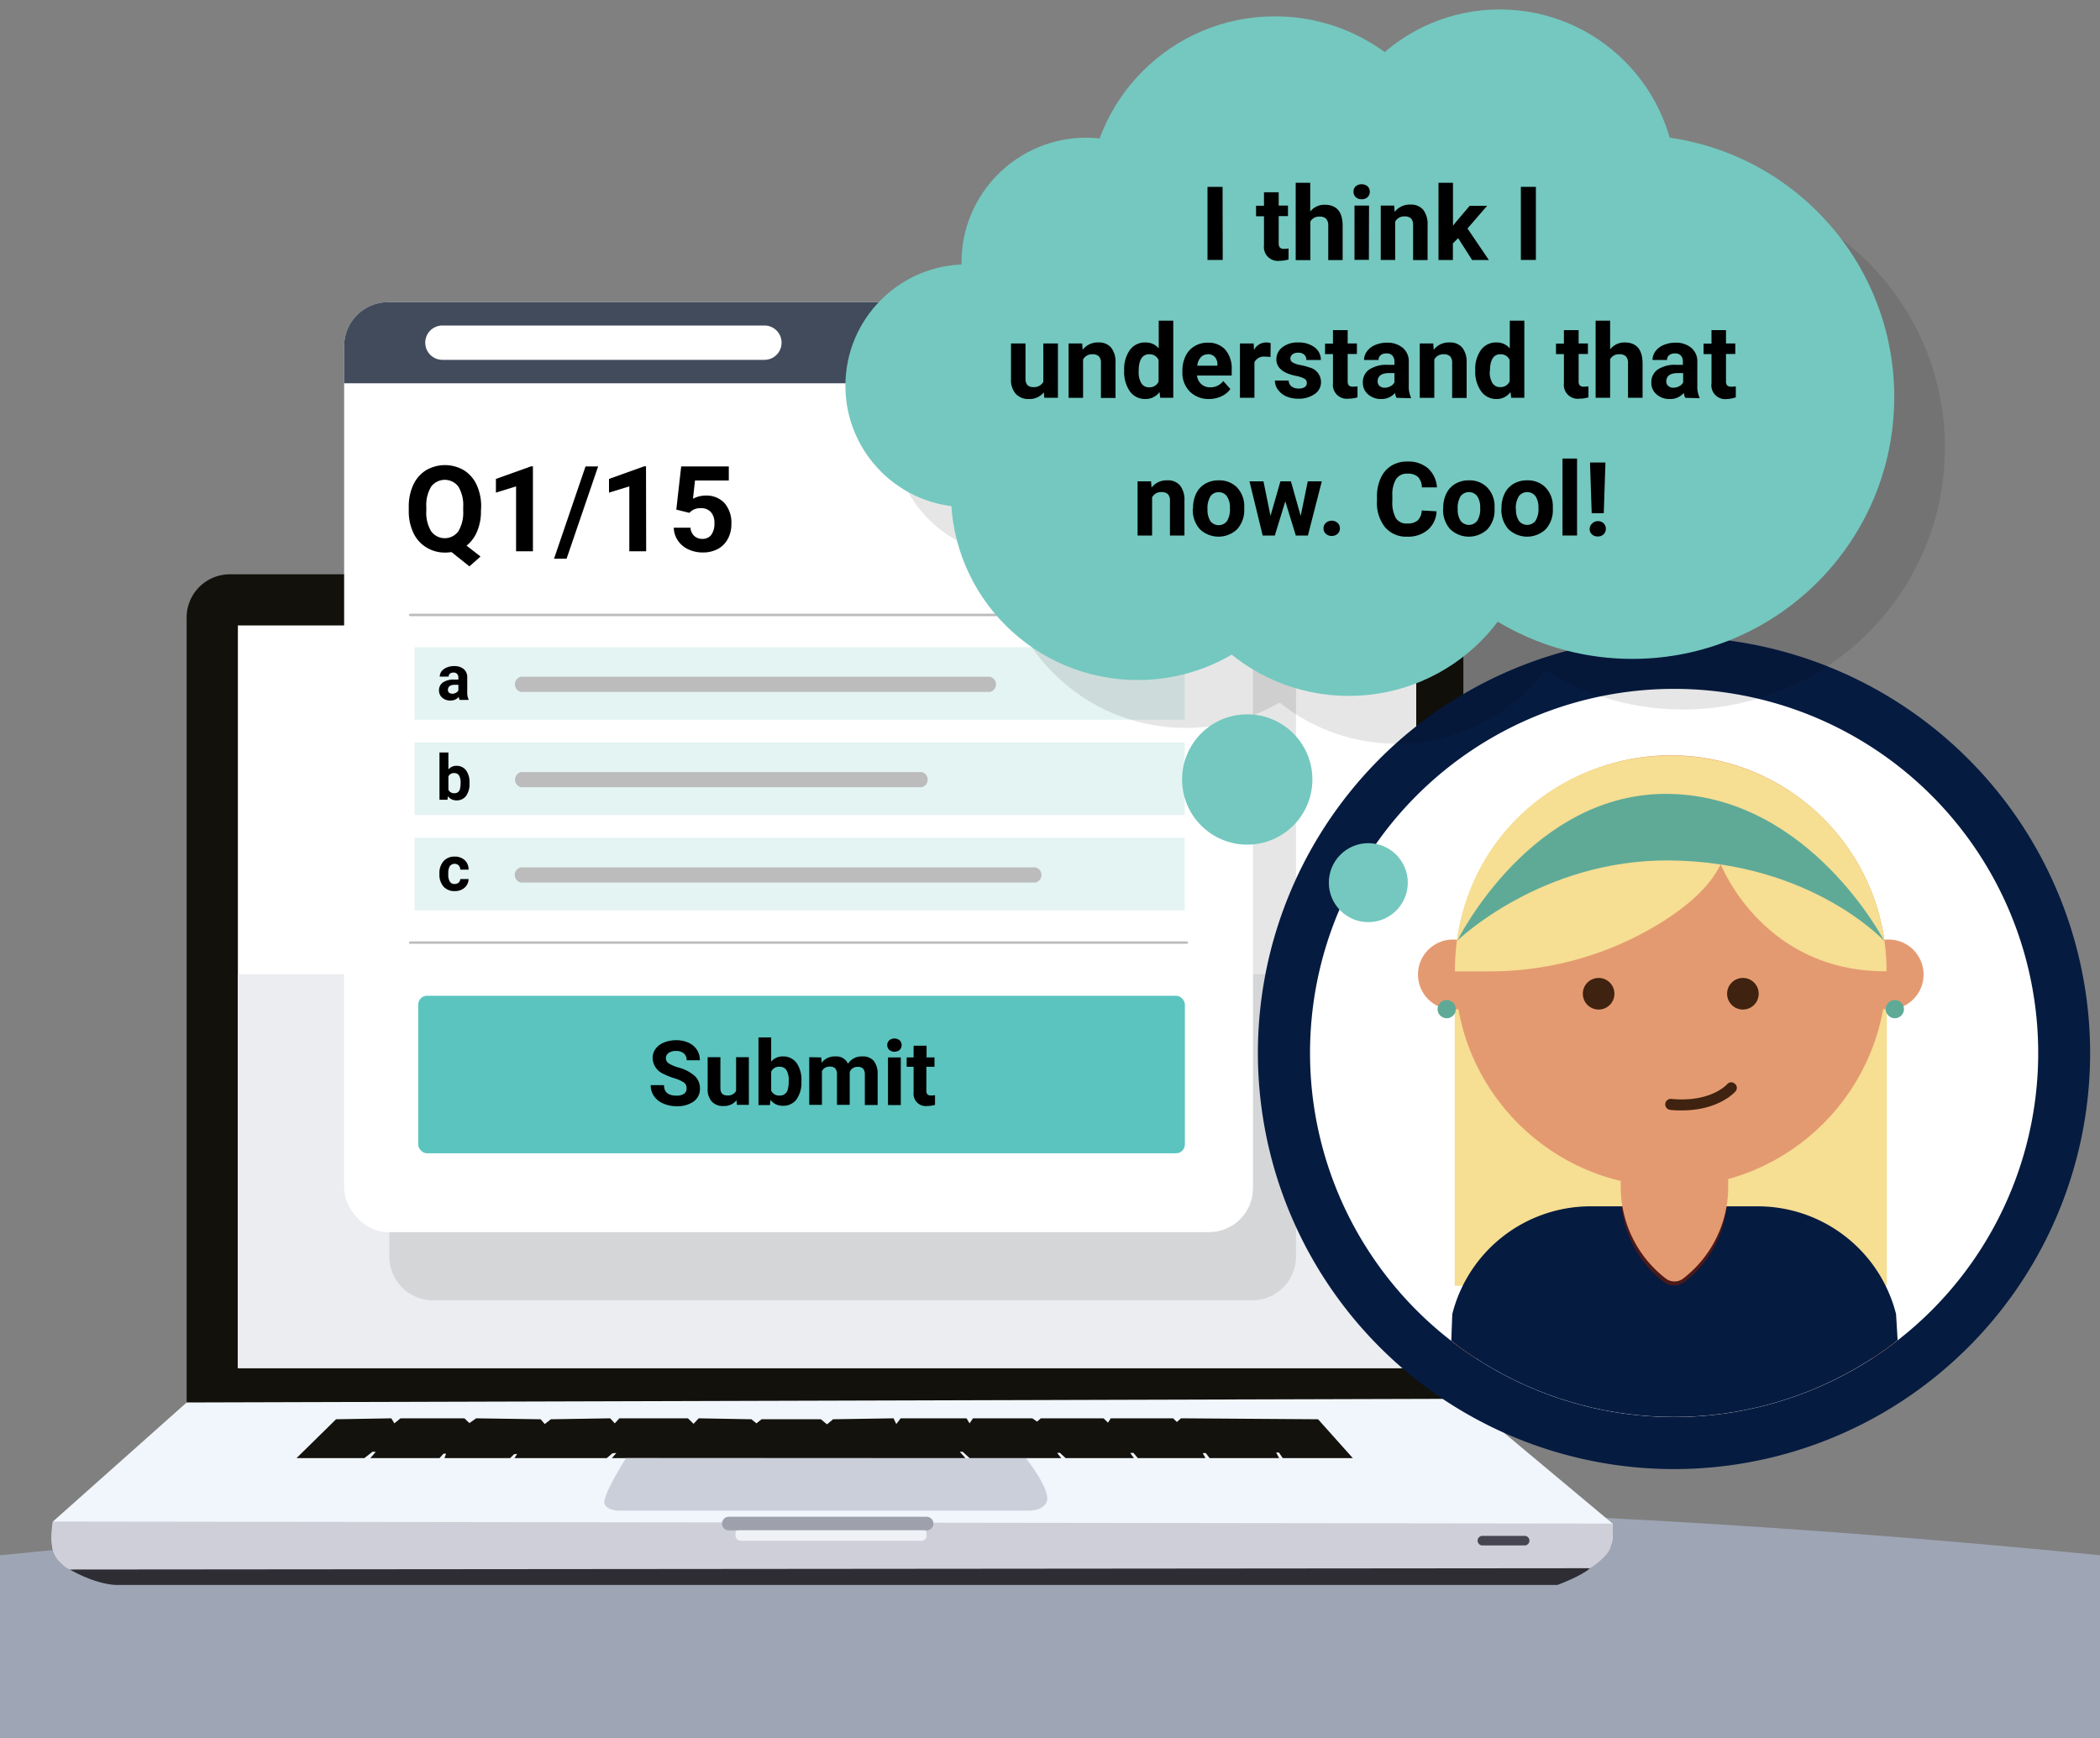 <svg xmlns="http://www.w3.org/2000/svg" xmlns:xlink="http://www.w3.org/1999/xlink" width="400" height="331" viewBox="0 0 400 331">
  <rect x="0" y="0" width="400" height="331" fill="#808080" stroke="none"/>
  <defs>
    <style>
      .cls-1, .cls-19, .cls-25, .cls-26, .cls-28 {
        fill: none;
      }

      .cls-2 {
        fill: #9ea5b5;
      }

      .cls-3 {
        fill: #12110b;
      }

      .cls-4 {
        fill: #fff;
      }

      .cls-5 {
        fill: #ecedf0;
      }

      .cls-6 {
        fill: #f1f6fc;
      }

      .cls-7 {
        fill: #2e2d33;
      }

      .cls-8 {
        fill: #cecfd9;
      }

      .cls-9 {
        fill: #13120d;
      }

      .cls-10 {
        fill: #464551;
      }

      .cls-11 {
        fill: #9ea1ab;
      }

      .cls-12 {
        fill: #eff1f6;
      }

      .cls-13 {
        fill: #cbcfda;
      }

      .cls-14, .cls-32 {
        opacity: 0.1;
      }

      .cls-15 {
        fill: #414b5b;
      }

      .cls-16 {
        fill: #ea5e65;
      }

      .cls-17 {
        fill: #f5d010;
      }

      .cls-18 {
        fill: #5bc4bf;
      }

      .cls-19 {
        stroke: #bcbcbc;
        stroke-width: 0.46px;
      }

      .cls-19, .cls-25 {
        stroke-linecap: round;
      }

      .cls-19, .cls-25, .cls-26 {
        stroke-linejoin: round;
      }

      .cls-20 {
        fill: #e3f4f2;
      }

      .cls-21 {
        fill: #bcbcbc;
      }

      .cls-22 {
        fill: #061b40;
      }

      .cls-23 {
        clip-path: url(#clip-path);
      }

      .cls-24 {
        fill: #f6de93;
      }

      .cls-25 {
        stroke: #e49a70;
      }

      .cls-25, .cls-26 {
        stroke-width: 4.93px;
      }

      .cls-26 {
        stroke: #9e3433;
        stroke-linecap: square;
      }

      .cls-27 {
        clip-path: url(#clip-path-2);
      }

      .cls-28 {
        stroke: #4c1919;
        stroke-miterlimit: 10;
        stroke-width: 1.49px;
      }

      .cls-29 {
        fill: #e49a70;
      }

      .cls-30 {
        fill: #5faa97;
      }

      .cls-31 {
        fill: #3f220f;
      }

      .cls-33 {
        fill: #74c8bf;
      }
    </style>
    <clipPath id="clip-path">
      <circle id="Mask" class="cls-1" cx="318.87" cy="200.55" r="69.34"/>
    </clipPath>
    <clipPath id="clip-path-2">
      <path class="cls-1" d="M353.66,321.84c-.16,17.38,7.72,35.89,7.72,35.89H275.92A111.57,111.57,0,0,0,282.19,322c0-19.8-5.28-35.71-5.94-45.15-.46-6.63.38-26.57.38-26.57A27.19,27.19,0,0,1,303,229.77H334.8a27.19,27.19,0,0,1,26.35,20.51s1.31,19.93.86,26.56C362,276.84,353.79,307.64,353.66,321.84Z"/>
    </clipPath>
  </defs>
  <title>img-12</title>
  <g id="platform">
    <path class="cls-2" d="M400,296.23q-98.67-9.8-200-9.89T0,296.23V331H400Z"/>
    <g>
      <g>
        <g>
          <path class="cls-3" d="M278.72,273.17a8.23,8.23,0,0,1-8,8.46H43.55a8.24,8.24,0,0,1-8-8.46V117.86a8.24,8.24,0,0,1,8-8.47H270.74a8.23,8.23,0,0,1,8,8.47Z"/>
          <rect class="cls-4" x="45.31" y="119.13" width="224.45" height="141.45"/>
          <rect class="cls-5" x="45.31" y="185.55" width="224.45" height="75.04"/>
          <path class="cls-6" d="M35.56,267.13,10.08,289.81s-.56,4.22.15,5.85,1.56,2.73,5.07,3.11,286.41,0,286.41,0a22.79,22.79,0,0,0,3.83-2.57,5,5,0,0,0,1.63-4.05V290.2l-28.45-23.77Z"/>
          <path class="cls-7" d="M13,298.77s4.61,2.86,9,3.12H296.65s4.64-1.71,6.2-3.19C304.26,297.36,13,298.77,13,298.77Z"/>
          <path class="cls-8" d="M10.08,289.81s-.75,3.7.15,5.85a6.7,6.7,0,0,0,3,3.29l289.59-.25a12.44,12.44,0,0,0,3.11-2.57c1.67-1.67,1.21-5.93,1.21-5.93Z"/>
          <polygon class="cls-9" points="64.01 270.33 56.48 277.73 69.4 277.73 70.97 276.51 71.57 276.54 70.54 277.73 83.72 277.73 84.47 276.89 84.97 276.88 84.66 277.73 97.17 277.73 97.92 276.98 98.51 276.94 97.98 277.73 115.57 277.73 116.67 276.8 117.41 276.75 116.54 277.73 183.9 277.73 182.81 276.52 183.37 276.52 184.68 277.73 202.15 277.73 201.37 276.76 201.86 276.7 202.98 277.73 215.99 277.73 215.28 276.75 215.88 276.72 216.73 277.73 229.62 277.73 229.09 276.78 229.67 276.76 230.4 277.73 243.65 277.73 243.07 276.66 243.6 276.66 244.33 277.73 257.68 277.73 251.06 270.33 224.95 270.15 224.17 270.85 223.45 270.15 211.57 270.15 211.05 270.98 210.2 270.15 198.25 270.15 197.54 270.78 196.63 270.15 185.33 270.15 184.68 271.11 184.1 270.15 171.56 270.15 170.72 271.24 170.2 270.15 158.68 270.33 157.53 271.3 156.36 270.33 145.06 270.33 144.09 271.11 143.12 270.33 133.08 270.15 132.11 271.2 131.03 270.15 117.98 270.15 117.1 271.11 116.23 270.15 104.93 270.33 103.76 271.24 102.98 270.33 90.7 270.15 89.41 271.06 88.46 270.15 76.28 270.15 75.12 271.11 74.53 270.15 64.01 270.33"/>
          <path class="cls-10" d="M291.32,293.45a.91.91,0,0,1-.91.91h-8.05a.91.91,0,0,1-.91-.91h0a.91.91,0,0,1,.91-.91h8.05a.91.91,0,0,1,.91.91Z"/>
          <path class="cls-11" d="M177.8,290.2a1.3,1.3,0,0,1-1.3,1.3H138.83a1.3,1.3,0,0,1-1.3-1.3h0a1.3,1.3,0,0,1,1.3-1.3H176.5a1.3,1.3,0,0,1,1.3,1.3Z"/>
          <path class="cls-12" d="M176.5,292.48a1,1,0,0,1-1,1H141.1a1,1,0,0,1-1-1h0c0-.54-.1-1,.43-1h35.5c.54,0,.44.44.44,1Z"/>
          <path class="cls-13" d="M119.25,277.73s-4.84,7.54-4.06,8.84,3,1.16,3,1.16l77.35,0s2.91.22,3.79-1.56c1.08-2.16-3.89-8.4-3.89-8.4Z"/>
        </g>
        <g>
          <path class="cls-14" d="M74.15,113.73V239.32a8.35,8.35,0,0,0,8.36,8.35h156a8.35,8.35,0,0,0,8.35-8.35V113.73Z"/>
          <rect class="cls-4" x="65.55" y="57.56" width="173.11" height="177.13" rx="8.37"/>
          <path class="cls-15" d="M238.65,73V65.93a8.37,8.37,0,0,0-8.37-8.37H73.92a8.37,8.37,0,0,0-8.37,8.37V73Z"/>
          <path class="cls-16" d="M208.54,65.28a3.15,3.15,0,1,0,3.14-3.14A3.15,3.15,0,0,0,208.54,65.28Z"/>
          <path class="cls-17" d="M220.41,65.28a3.14,3.14,0,1,0,3.14-3.14A3.15,3.15,0,0,0,220.41,65.28Z"/>
          <path class="cls-18" d="M196.48,65.28a3.15,3.15,0,1,0,3.14-3.14A3.15,3.15,0,0,0,196.48,65.28Z"/>
          <path class="cls-4" d="M148.87,65.28a3.26,3.26,0,0,1-3.27,3.26H84.28A3.27,3.27,0,0,1,81,65.28h0A3.27,3.27,0,0,1,84.28,62H145.6a3.26,3.26,0,0,1,3.27,3.27Z"/>
          <line class="cls-19" x1="78.13" y1="179.54" x2="226.07" y2="179.54"/>
          <line class="cls-19" x1="78.13" y1="117.13" x2="226.07" y2="117.13"/>
          <g>
            <path d="M91.61,97.3a9.72,9.72,0,0,1-.74,3.94,6.76,6.76,0,0,1-2,2.69L91.53,106l-2.12,1.88L86,105.15a6.93,6.93,0,0,1-1.22.1,6.66,6.66,0,0,1-3.59-1,6.35,6.35,0,0,1-2.45-2.76,9.5,9.5,0,0,1-.88-4.13v-.8a9.8,9.8,0,0,1,.86-4.21,6.47,6.47,0,0,1,2.44-2.79,7.15,7.15,0,0,1,7.19,0,6.47,6.47,0,0,1,2.44,2.79,9.75,9.75,0,0,1,.86,4.2Zm-3.38-.73a6.87,6.87,0,0,0-.91-3.87,3.24,3.24,0,0,0-5.2,0,6.82,6.82,0,0,0-.92,3.83v.79a6.87,6.87,0,0,0,.91,3.85,3.2,3.2,0,0,0,5.21,0,6.89,6.89,0,0,0,.91-3.84Z"/>
            <path d="M101.51,105H98.3V92.64l-3.84,1.19V91.22l6.71-2.4h.34Z"/>
            <path d="M107.92,106.42h-2.39l6-17.58h2.4Z"/>
            <path d="M123.08,105h-3.21V92.64L116,93.83V91.22l6.7-2.4h.35Z"/>
            <path d="M128.82,97.07l.93-8.23h9.07v2.68h-6.44L132,95a5.1,5.1,0,0,1,2.44-.61A4.67,4.67,0,0,1,138,95.82a5.73,5.73,0,0,1,1.31,4,5.85,5.85,0,0,1-.66,2.8,4.69,4.69,0,0,1-1.89,1.93,6,6,0,0,1-2.92.68,6.39,6.39,0,0,1-2.72-.59,4.8,4.8,0,0,1-2-1.68,4.51,4.51,0,0,1-.78-2.45h3.18a2.38,2.38,0,0,0,.71,1.57,2.24,2.24,0,0,0,1.58.56,2,2,0,0,0,1.68-.78,3.6,3.6,0,0,0,.59-2.22,3,3,0,0,0-.68-2.11,2.48,2.48,0,0,0-1.92-.74,2.81,2.81,0,0,0-1.86.6l-.31.29Z"/>
          </g>
          <rect class="cls-20" x="78.96" y="123.28" width="146.69" height="13.8"/>
          <rect class="cls-20" x="78.96" y="141.44" width="146.69" height="13.8"/>
          <rect class="cls-20" x="78.96" y="159.59" width="146.69" height="13.8"/>
          <g>
            <path class="cls-21" d="M188.55,131.79H99.24a1.48,1.48,0,0,1,0-2.89h89.31a1.48,1.48,0,0,1,0,2.89Z"/>
            <path class="cls-21" d="M175.56,149.94H99.24a1.48,1.48,0,0,1,0-2.88h76.32a1.48,1.48,0,0,1,0,2.88Z"/>
            <path class="cls-21" d="M197.21,168.1h-98a1.48,1.48,0,0,1,0-2.89h98a1.48,1.48,0,0,1,0,2.89Z"/>
          </g>
          <path d="M87.55,133.31a1.67,1.67,0,0,1-.17-.57,2,2,0,0,1-1.6.69,2.27,2.27,0,0,1-1.55-.54,1.77,1.77,0,0,1-.61-1.36,1.8,1.8,0,0,1,.75-1.55,3.66,3.66,0,0,1,2.16-.54h.78v-.37a1,1,0,0,0-.23-.7.86.86,0,0,0-.71-.26,1,1,0,0,0-.67.2.7.7,0,0,0-.24.56h-1.7a1.78,1.78,0,0,1,.34-1,2.32,2.32,0,0,1,1-.73,3.5,3.5,0,0,1,1.4-.27,2.78,2.78,0,0,1,1.86.59A2.05,2.05,0,0,1,89,129.1v2.74a3,3,0,0,0,.25,1.37v.1Zm-1.4-1.18a1.36,1.36,0,0,0,.69-.17,1.12,1.12,0,0,0,.47-.44v-1.09h-.63c-.85,0-1.3.29-1.36.87v.1a.68.68,0,0,0,.22.53A.9.9,0,0,0,86.15,132.13Z"/>
          <path d="M89.43,149.22a3.84,3.84,0,0,1-.65,2.37,2.17,2.17,0,0,1-1.82.86,2,2,0,0,1-1.65-.79l-.07.67H83.71v-9h1.7v3.23a1.92,1.92,0,0,1,1.54-.69,2.2,2.2,0,0,1,1.82.85,3.85,3.85,0,0,1,.66,2.4Zm-1.7-.13a2.55,2.55,0,0,0-.3-1.4,1.05,1.05,0,0,0-.91-.44,1.11,1.11,0,0,0-1.11.66v2.5a1.12,1.12,0,0,0,1.12.67,1,1,0,0,0,1.08-.81A4.29,4.29,0,0,0,87.73,149.09Z"/>
          <path d="M86.6,168.37a1.11,1.11,0,0,0,.76-.26.89.89,0,0,0,.31-.68h1.58a2.15,2.15,0,0,1-.35,1.18,2.37,2.37,0,0,1-.94.83,3,3,0,0,1-1.33.29,2.75,2.75,0,0,1-2.15-.86,3.44,3.44,0,0,1-.78-2.39v-.11a3.39,3.39,0,0,1,.78-2.34,2.72,2.72,0,0,1,2.14-.87,2.66,2.66,0,0,1,1.9.68,2.36,2.36,0,0,1,.73,1.8H87.67a1.18,1.18,0,0,0-.31-.81,1.15,1.15,0,0,0-1.67.13,2.49,2.49,0,0,0-.3,1.4v.17a2.5,2.5,0,0,0,.3,1.41A1,1,0,0,0,86.6,168.37Z"/>
        </g>
        <g>
          <rect class="cls-18" x="79.66" y="189.66" width="146.03" height="30.01" rx="1.68"/>
          <g>
            <path d="M130.78,207.29a1.31,1.31,0,0,0-.5-1.1,7,7,0,0,0-1.82-.81,13.15,13.15,0,0,1-2.07-.83,3.38,3.38,0,0,1-2.08-3,2.92,2.92,0,0,1,.56-1.77,3.64,3.64,0,0,1,1.6-1.21,6.06,6.06,0,0,1,2.34-.44,5.47,5.47,0,0,1,2.34.48,3.68,3.68,0,0,1,1.59,1.34,3.46,3.46,0,0,1,.56,2h-2.51a1.64,1.64,0,0,0-.53-1.3,2.13,2.13,0,0,0-1.49-.47,2.32,2.32,0,0,0-1.43.39,1.23,1.23,0,0,0-.51,1,1.19,1.19,0,0,0,.6,1,6.82,6.82,0,0,0,1.76.75,7.58,7.58,0,0,1,3.13,1.61,3.15,3.15,0,0,1,1,2.38,2.93,2.93,0,0,1-1.19,2.49,5.3,5.3,0,0,1-3.24.9,6.18,6.18,0,0,1-2.57-.52,4,4,0,0,1-1.76-1.41,3.59,3.59,0,0,1-.61-2.08h2.53c0,1.35.8,2,2.41,2a2.41,2.41,0,0,0,1.41-.36A1.22,1.22,0,0,0,130.78,207.29Z"/>
            <path d="M140.29,209.57a3,3,0,0,1-2.49,1.09,2.85,2.85,0,0,1-2.22-.84,3.54,3.54,0,0,1-.79-2.46v-6h2.43v5.87c0,.95.43,1.42,1.29,1.42a1.76,1.76,0,0,0,1.7-.85v-6.44h2.43v9.08h-2.28Z"/>
            <path d="M152.65,206a5.52,5.52,0,0,1-.93,3.4,3.1,3.1,0,0,1-2.6,1.22,2.85,2.85,0,0,1-2.36-1.13l-.11,1h-2.18V197.6h2.42v4.62a2.78,2.78,0,0,1,2.21-1,3.13,3.13,0,0,1,2.61,1.22,5.52,5.52,0,0,1,.94,3.44Zm-2.42-.18a3.61,3.61,0,0,0-.44-2,1.48,1.48,0,0,0-1.3-.64,1.62,1.62,0,0,0-1.6.95v3.59a1.63,1.63,0,0,0,1.62.95,1.49,1.49,0,0,0,1.54-1.15A5.91,5.91,0,0,0,150.23,205.86Z"/>
            <path d="M156.42,201.41l.08,1a3.18,3.18,0,0,1,2.61-1.19,2.42,2.42,0,0,1,2.41,1.39,3.09,3.09,0,0,1,2.72-1.39,2.71,2.71,0,0,1,2.2.86,4,4,0,0,1,.73,2.59v5.8h-2.44V204.7a1.75,1.75,0,0,0-.3-1.13,1.34,1.34,0,0,0-1.07-.36,1.51,1.51,0,0,0-1.51,1v6.23h-2.43v-5.78a1.67,1.67,0,0,0-.31-1.14,1.32,1.32,0,0,0-1.05-.36,1.59,1.59,0,0,0-1.5.86v6.42h-2.42v-9.08Z"/>
            <path d="M169,199.06a1.19,1.19,0,0,1,.37-.9,1.58,1.58,0,0,1,2,0,1.29,1.29,0,0,1,0,1.81,1.58,1.58,0,0,1-2,0A1.24,1.24,0,0,1,169,199.06Zm2.58,11.43h-2.44v-9.08h2.44Z"/>
            <path d="M176.49,199.18v2.23H178v1.78h-1.55v4.53a1.05,1.05,0,0,0,.19.72,1,1,0,0,0,.74.22,3.88,3.88,0,0,0,.72-.06v1.84a4.9,4.9,0,0,1-1.47.22,2.33,2.33,0,0,1-2.61-2.58v-4.89h-1.32v-1.78h1.32v-2.23Z"/>
          </g>
        </g>
      </g>
      <g>
        <circle class="cls-1" cx="318.87" cy="200.55" r="69.34"/>
        <g id="Outer_ring" data-name="Outer ring">
          <circle class="cls-4" cx="318.87" cy="200.55" r="74.3"/>
          <path class="cls-22" d="M318.87,131.21a69.35,69.35,0,1,1-69.34,69.34,69.34,69.34,0,0,1,69.34-69.34m0-9.91a79.26,79.26,0,1,0,79.25,79.25,79.34,79.34,0,0,0-79.25-79.25Z"/>
        </g>
        <g class="cls-23">
          <g>
            <path class="cls-24" d="M318.24,143.87h0A41.15,41.15,0,0,1,359.4,185V244.9a0,0,0,0,1,0,0H277.09a0,0,0,0,1,0,0V185A41.15,41.15,0,0,1,318.24,143.87Z"/>
            <path class="cls-25" d="M289.24,244.26s-21.49,19.07-27.77,64.46c-3.25,23.56,2.42,88.36,2.42,88.36"/>
            <path class="cls-26" d="M289.24,244.26s-21.49,19.07-27.77,64.46c-2.16,15.65-.38,49.51,1,70.47"/>
            <path class="cls-25" d="M348.51,244.26s21.48,19.07,27.76,64.46c3.26,23.56-2.41,88.36-2.41,88.36"/>
            <path class="cls-26" d="M348.51,244.26s21.48,19.07,27.76,64.46c2.17,15.65.39,49.51-1,70.47"/>
            <path class="cls-22" d="M353.66,321.84c-.16,17.38,7.72,35.89,7.72,35.89H275.92A111.57,111.57,0,0,0,282.19,322c0-19.8-5.28-35.71-5.94-45.15-.46-6.63.38-26.57.38-26.57A27.19,27.19,0,0,1,303,229.77H334.8a27.19,27.19,0,0,1,26.35,20.51s1.31,19.93.86,26.56C362,276.84,353.79,307.64,353.66,321.84Z"/>
            <g class="cls-27">
              <path id="neck" class="cls-28" d="M320.42,243.57h0a2.52,2.52,0,0,1-3.06,0h0a20.23,20.23,0,0,1-7.88-16V208h18.83v19.5A20.24,20.24,0,0,1,320.42,243.57Z"/>
            </g>
            <g id="neck-2" data-name="neck">
              <path id="neck-3" data-name="neck" class="cls-29" d="M320.61,243.52h0a2.73,2.73,0,0,1-3.32,0h0a22,22,0,0,1-8.58-17.41V204.92h20.47v21.19A22,22,0,0,1,320.61,243.52Z"/>
            </g>
            <g id="Head">
              <g id="Head-2" data-name="Head">
                <circle id="Head-3" data-name="Head" class="cls-29" cx="318.24" cy="184.96" r="41.09"/>
                <circle class="cls-29" cx="276.76" cy="185.62" r="6.67"/>
                <circle class="cls-29" cx="359.73" cy="185.62" r="6.67"/>
              </g>
              <g id="earrings">
                <circle class="cls-30" cx="275.56" cy="192.21" r="1.74"/>
                <circle class="cls-30" cx="360.92" cy="192.21" r="1.74"/>
              </g>
              <g id="Face">
                <g id="Mouth">
                  <path class="cls-31" d="M320.35,211.5c-.7,0-1.43,0-2.21-.1a1,1,0,0,1,.2-2.09c7.49.73,10.6-2.75,10.63-2.78a1,1,0,0,1,1.47-.11,1,1,0,0,1,.11,1.48C330.41,208.06,327.34,211.5,320.35,211.5Z"/>
                </g>
                <g id="Eyes_v2" data-name="Eyes v2">
                  <circle class="cls-31" cx="331.98" cy="189.28" r="3.01"/>
                  <circle class="cls-31" cx="304.5" cy="189.28" r="3.01"/>
                </g>
              </g>
            </g>
            <path id="Head-4" data-name="Head" class="cls-24" d="M359.34,185h-.17c-23.51.05-31.42-20.41-31.42-20.41h0c-2,4.29-6.41,8.05-11.34,11.13a62,62,0,0,1-33,9.3l-6.28,0c-.06-23.45,18.4-41.09,41.09-41.09A41,41,0,0,1,359.34,185Z"/>
            <path class="cls-30" d="M277.59,179.16s14.11-28.62,40.66-27.94,40.65,28,40.65,28-13.84-15-40.65-15.33C293.65,163.58,277.59,179.16,277.59,179.16Z"/>
          </g>
        </g>
      </g>
      <g>
        <g class="cls-32">
          <circle cx="193.26" cy="82.59" r="23.12"/>
          <circle cx="216.01" cy="59.1" r="23.76"/>
          <circle cx="292.92" cy="50.05" r="31.8"/>
          <circle cx="225.81" cy="103.08" r="35.57"/>
          <circle cx="266.02" cy="106.09" r="35.57"/>
          <circle cx="320.57" cy="85.25" r="49.89"/>
          <circle cx="251.95" cy="47.79" r="35.57"/>
        </g>
        <g>
          <circle class="cls-33" cx="184.15" cy="73.47" r="23.12"/>
          <circle class="cls-33" cx="206.9" cy="49.99" r="23.76"/>
          <circle class="cls-33" cx="237.57" cy="148.47" r="12.41"/>
          <circle class="cls-33" cx="260.63" cy="168.12" r="7.52"/>
          <circle class="cls-33" cx="285.67" cy="35.45" r="33.65"/>
          <circle class="cls-33" cx="216.7" cy="93.96" r="35.57"/>
          <circle class="cls-33" cx="256.91" cy="96.98" r="35.57"/>
          <circle class="cls-33" cx="310.92" cy="75.61" r="49.89"/>
          <circle class="cls-33" cx="242.83" cy="38.68" r="35.57"/>
        </g>
        <g>
          <path d="M232.9,49.51H230V35.59h2.87Z"/>
          <path d="M243.56,36.62v2.54h1.77v2h-1.77v5.16a1.29,1.29,0,0,0,.22.83,1.14,1.14,0,0,0,.84.25,4.92,4.92,0,0,0,.82-.07v2.09a5.6,5.6,0,0,1-1.68.25,2.64,2.64,0,0,1-3-2.93V41.19h-1.51v-2h1.51V36.62Z"/>
          <path d="M249.57,40.29A3.44,3.44,0,0,1,252.33,39c2.24,0,3.38,1.31,3.41,3.91v6.63H253V43a1.93,1.93,0,0,0-.38-1.31,1.62,1.62,0,0,0-1.27-.43,1.87,1.87,0,0,0-1.76.94v7.35H246.8V34.82h2.77Z"/>
          <path d="M257.81,36.49a1.39,1.39,0,0,1,.41-1,1.81,1.81,0,0,1,2.27,0,1.46,1.46,0,0,1,0,2.06,1.55,1.55,0,0,1-1.12.4,1.58,1.58,0,0,1-1.13-.4A1.36,1.36,0,0,1,257.81,36.49Zm2.93,13H258V39.16h2.77Z"/>
          <path d="M265.56,39.16l.09,1.2a3.62,3.62,0,0,1,3-1.39,3,3,0,0,1,2.45,1,4.47,4.47,0,0,1,.82,2.89v6.68h-2.76V42.89a1.8,1.8,0,0,0-.38-1.27,1.71,1.71,0,0,0-1.28-.4,1.9,1.9,0,0,0-1.75,1v7.29H263V39.16Z"/>
          <path d="M277.74,45.36l-1,1v3.16H274V34.82h2.76V43l.54-.69,2.64-3.11h3.32l-3.74,4.32,4.07,6H280.4Z"/>
          <path d="M292.55,49.51h-2.86V35.59h2.86Z"/>
          <path d="M198.83,74.72A3.45,3.45,0,0,1,196,76a3.26,3.26,0,0,1-2.54-1,4.07,4.07,0,0,1-.89-2.8V65.42h2.76v6.69q0,1.62,1.47,1.62a2,2,0,0,0,1.93-1V65.42h2.78V75.77h-2.6Z"/>
          <path d="M206.13,65.42l.09,1.2a3.6,3.6,0,0,1,3-1.39,3,3,0,0,1,2.44,1,4.43,4.43,0,0,1,.82,2.88v6.69H209.7V69.15a1.78,1.78,0,0,0-.38-1.27,1.7,1.7,0,0,0-1.27-.4,1.9,1.9,0,0,0-1.75,1v7.3h-2.76V65.42Z"/>
          <path d="M214.13,70.52a6.24,6.24,0,0,1,1.08-3.85,3.53,3.53,0,0,1,3-1.44,3.19,3.19,0,0,1,2.5,1.13V61.08h2.77V75.77H221l-.14-1.1A3.25,3.25,0,0,1,218.16,76a3.52,3.52,0,0,1-2.93-1.44A6.47,6.47,0,0,1,214.13,70.52Zm2.76.21A4.09,4.09,0,0,0,217.4,73a1.66,1.66,0,0,0,1.47.77,1.86,1.86,0,0,0,1.81-1.08V68.56a1.83,1.83,0,0,0-1.79-1.08C217.56,67.48,216.89,68.56,216.89,70.73Z"/>
          <path d="M230.35,76a5.08,5.08,0,0,1-3.7-1.4,5,5,0,0,1-1.43-3.72v-.26a6.28,6.28,0,0,1,.6-2.79,4.36,4.36,0,0,1,1.71-1.89,4.73,4.73,0,0,1,2.52-.67,4.3,4.3,0,0,1,3.34,1.34,5.46,5.46,0,0,1,1.22,3.8v1.12H228a2.58,2.58,0,0,0,.81,1.63,2.44,2.44,0,0,0,1.71.61A3,3,0,0,0,233,72.57l1.36,1.53a4.29,4.29,0,0,1-1.68,1.37A5.54,5.54,0,0,1,230.35,76Zm-.31-8.5a1.71,1.71,0,0,0-1.33.56,2.84,2.84,0,0,0-.66,1.59h3.84v-.22A2.09,2.09,0,0,0,231.4,68,1.82,1.82,0,0,0,230,67.46Z"/>
          <path d="M242,68a7.63,7.63,0,0,0-1-.07A2,2,0,0,0,238.94,69v6.77h-2.76V65.42h2.61l.07,1.24a2.58,2.58,0,0,1,2.31-1.43,2.71,2.71,0,0,1,.86.13Z"/>
          <path d="M248.92,72.91a.9.9,0,0,0-.5-.8,5.68,5.68,0,0,0-1.61-.52c-2.46-.52-3.69-1.56-3.69-3.14a2.86,2.86,0,0,1,1.14-2.3,4.64,4.64,0,0,1,3-.92,5,5,0,0,1,3.15.93,2.92,2.92,0,0,1,1.18,2.41h-2.76a1.32,1.32,0,0,0-.39-1,1.59,1.59,0,0,0-1.19-.39,1.64,1.64,0,0,0-1.08.32,1,1,0,0,0-.38.8.84.84,0,0,0,.43.74,4.49,4.49,0,0,0,1.47.49,12.59,12.59,0,0,1,1.74.46,2.87,2.87,0,0,1,2.19,2.78,2.69,2.69,0,0,1-1.22,2.29,5.18,5.18,0,0,1-3.13.88A5.6,5.6,0,0,1,245,75.5a3.88,3.88,0,0,1-1.58-1.28,2.89,2.89,0,0,1-.58-1.74h2.62a1.46,1.46,0,0,0,.55,1.13,2.18,2.18,0,0,0,1.36.39,2,2,0,0,0,1.2-.3A.94.94,0,0,0,248.92,72.91Z"/>
          <path d="M256.7,62.88v2.54h1.76v2H256.7v5.16a1.23,1.23,0,0,0,.22.83,1.11,1.11,0,0,0,.84.24,5,5,0,0,0,.81-.06v2.09a5.54,5.54,0,0,1-1.67.25,2.64,2.64,0,0,1-3-2.94V67.45h-1.51v-2h1.51V62.88Z"/>
          <path d="M266,75.77a3.1,3.1,0,0,1-.28-.93A3.33,3.33,0,0,1,263.11,76a3.67,3.67,0,0,1-2.52-.88,2.86,2.86,0,0,1-1-2.22,2.92,2.92,0,0,1,1.22-2.52,5.94,5.94,0,0,1,3.52-.89h1.28v-.6a1.72,1.72,0,0,0-.37-1.14,1.44,1.44,0,0,0-1.16-.43,1.68,1.68,0,0,0-1.1.33,1.17,1.17,0,0,0-.4.92h-2.76a2.77,2.77,0,0,1,.56-1.66,3.68,3.68,0,0,1,1.56-1.2,5.76,5.76,0,0,1,2.28-.44,4.54,4.54,0,0,1,3,1,3.38,3.38,0,0,1,1.12,2.7v4.49a4.87,4.87,0,0,0,.41,2.23v.16Zm-2.29-1.92a2.28,2.28,0,0,0,1.13-.28,1.76,1.76,0,0,0,.77-.73V71.06h-1c-1.38,0-2.12.48-2.2,1.44v.16a1.11,1.11,0,0,0,.36.85A1.41,1.41,0,0,0,263.71,73.85Z"/>
          <path d="M273,65.42l.09,1.2a3.6,3.6,0,0,1,3-1.39,3,3,0,0,1,2.45,1,4.43,4.43,0,0,1,.82,2.88v6.69h-2.76V69.15a1.78,1.78,0,0,0-.38-1.27,1.7,1.7,0,0,0-1.27-.4,1.9,1.9,0,0,0-1.75,1v7.3h-2.77V65.42Z"/>
          <path d="M281,70.52a6.24,6.24,0,0,1,1.08-3.85,3.53,3.53,0,0,1,3-1.44,3.19,3.19,0,0,1,2.5,1.13V61.08h2.77V75.77h-2.5l-.13-1.1A3.25,3.25,0,0,1,285.07,76a3.52,3.52,0,0,1-2.93-1.44A6.47,6.47,0,0,1,281,70.52Zm2.76.21a4.09,4.09,0,0,0,.51,2.23,1.66,1.66,0,0,0,1.47.77,1.86,1.86,0,0,0,1.81-1.08V68.56a1.83,1.83,0,0,0-1.79-1.08C284.47,67.48,283.8,68.56,283.8,70.73Z"/>
          <path d="M300.69,62.88v2.54h1.77v2h-1.77v5.16a1.23,1.23,0,0,0,.22.83,1.11,1.11,0,0,0,.84.24,5,5,0,0,0,.81-.06v2.09a5.54,5.54,0,0,1-1.67.25,2.64,2.64,0,0,1-3-2.94V67.45h-1.51v-2h1.51V62.88Z"/>
          <path d="M306.69,66.55a3.44,3.44,0,0,1,2.76-1.32c2.25,0,3.38,1.31,3.42,3.91v6.63H310.1V69.22a1.93,1.93,0,0,0-.38-1.32,1.65,1.65,0,0,0-1.27-.42,1.87,1.87,0,0,0-1.76.94v7.35h-2.76V61.08h2.76Z"/>
          <path d="M321,75.77a3.1,3.1,0,0,1-.28-.93A3.33,3.33,0,0,1,318.06,76a3.65,3.65,0,0,1-2.52-.88,2.83,2.83,0,0,1-1-2.22,2.92,2.92,0,0,1,1.22-2.52,5.94,5.94,0,0,1,3.52-.89h1.27v-.6a1.71,1.71,0,0,0-.36-1.14,1.46,1.46,0,0,0-1.17-.43,1.65,1.65,0,0,0-1.09.33,1.13,1.13,0,0,0-.4.92h-2.76a2.76,2.76,0,0,1,.55-1.66,3.71,3.71,0,0,1,1.57-1.2,5.76,5.76,0,0,1,2.28-.44,4.51,4.51,0,0,1,3,1,3.36,3.36,0,0,1,1.13,2.7v4.49a4.87,4.87,0,0,0,.41,2.23v.16Zm-2.29-1.92a2.28,2.28,0,0,0,1.13-.28,1.73,1.73,0,0,0,.76-.73V71.06h-1c-1.38,0-2.12.48-2.21,1.44v.16a1.09,1.09,0,0,0,.37.85A1.41,1.41,0,0,0,318.66,73.85Z"/>
          <path d="M328.76,62.88v2.54h1.77v2h-1.77v5.16a1.23,1.23,0,0,0,.22.83,1.11,1.11,0,0,0,.84.24,4.87,4.87,0,0,0,.81-.06v2.09A5.54,5.54,0,0,1,329,76,2.64,2.64,0,0,1,326,73V67.45h-1.51v-2H326V62.88Z"/>
          <path d="M219.25,91.68l.09,1.19a3.62,3.62,0,0,1,3-1.38,3,3,0,0,1,2.45,1,4.48,4.48,0,0,1,.82,2.89V102h-2.76V95.41a1.83,1.83,0,0,0-.38-1.28,1.74,1.74,0,0,0-1.27-.4,1.9,1.9,0,0,0-1.75,1V102h-2.77V91.68Z"/>
          <path d="M227.25,96.76a6.11,6.11,0,0,1,.59-2.75,4.28,4.28,0,0,1,1.71-1.86,5,5,0,0,1,2.58-.66,4.72,4.72,0,0,1,3.42,1.28A5.13,5.13,0,0,1,237,96.25l0,.71a5.45,5.45,0,0,1-1.33,3.82,5.15,5.15,0,0,1-7.14,0,5.48,5.48,0,0,1-1.33-3.9ZM230,97a4,4,0,0,0,.55,2.26,2,2,0,0,0,3.16,0,4.23,4.23,0,0,0,.56-2.47,3.81,3.81,0,0,0-.56-2.24,1.84,1.84,0,0,0-1.59-.79,1.81,1.81,0,0,0-1.57.79A4.36,4.36,0,0,0,230,97Z"/>
          <path d="M247.75,98.27l1.35-6.59h2.67L249.13,102h-2.31l-2-6.51-2,6.51h-2.31L238,91.68h2.66L242,98.26l1.89-6.58h2Z"/>
          <path d="M252.1,100.67a1.37,1.37,0,0,1,.44-1.07,1.7,1.7,0,0,1,2.24,0,1.4,1.4,0,0,1,.44,1.07,1.34,1.34,0,0,1-.44,1,1.6,1.6,0,0,1-1.13.41,1.57,1.57,0,0,1-1.11-.41A1.34,1.34,0,0,1,252.1,100.67Z"/>
          <path d="M273.63,97.39a4.92,4.92,0,0,1-1.66,3.53,5.78,5.78,0,0,1-3.94,1.3,5.24,5.24,0,0,1-4.22-1.81,7.39,7.39,0,0,1-1.53-4.94v-.86a8.21,8.21,0,0,1,.71-3.53,5.25,5.25,0,0,1,2-2.35,5.59,5.59,0,0,1,3.05-.82A5.71,5.71,0,0,1,272,89.2a5.33,5.33,0,0,1,1.7,3.63h-2.87a2.93,2.93,0,0,0-.75-2,2.82,2.82,0,0,0-2-.61,2.44,2.44,0,0,0-2.14,1,5.71,5.71,0,0,0-.73,3.19v1a6.11,6.11,0,0,0,.68,3.3,2.37,2.37,0,0,0,2.16,1,2.86,2.86,0,0,0,2-.6,2.72,2.72,0,0,0,.75-1.88Z"/>
          <path d="M274.9,96.76a6.24,6.24,0,0,1,.59-2.75,4.4,4.4,0,0,1,1.71-1.86,5,5,0,0,1,2.59-.66,4.71,4.71,0,0,1,3.41,1.28,5.09,5.09,0,0,1,1.48,3.48l0,.71a5.4,5.4,0,0,1-1.33,3.82,5.15,5.15,0,0,1-7.14,0,5.48,5.48,0,0,1-1.33-3.9Zm2.76.19a3.86,3.86,0,0,0,.56,2.26,2,2,0,0,0,3.15,0,4.22,4.22,0,0,0,.57-2.47,3.8,3.8,0,0,0-.57-2.24,2,2,0,0,0-3.15,0A4.27,4.27,0,0,0,277.66,97Z"/>
          <path d="M286,96.76a6.24,6.24,0,0,1,.59-2.75,4.4,4.4,0,0,1,1.71-1.86,5,5,0,0,1,2.59-.66,4.75,4.75,0,0,1,3.42,1.28,5.12,5.12,0,0,1,1.47,3.48l0,.71a5.4,5.4,0,0,1-1.33,3.82,5.15,5.15,0,0,1-7.14,0,5.52,5.52,0,0,1-1.33-3.9Zm2.76.19a3.86,3.86,0,0,0,.56,2.26,2,2,0,0,0,3.15,0,4.22,4.22,0,0,0,.57-2.47,3.8,3.8,0,0,0-.57-2.24,2,2,0,0,0-3.15,0A4.27,4.27,0,0,0,288.73,97Z"/>
          <path d="M300.39,102h-2.77V87.34h2.77Z"/>
          <path d="M304.33,99.26a1.56,1.56,0,0,1,1.12.41,1.5,1.5,0,0,1,0,2.1,1.56,1.56,0,0,1-1.12.41,1.58,1.58,0,0,1-1.12-.41,1.42,1.42,0,0,1-.42-1,1.39,1.39,0,0,1,.42-1A1.54,1.54,0,0,1,304.33,99.26Zm1.15-1.51h-2.3l-.32-9.65h2.94Z"/>
        </g>
      </g>
    </g>
  </g>
</svg>
